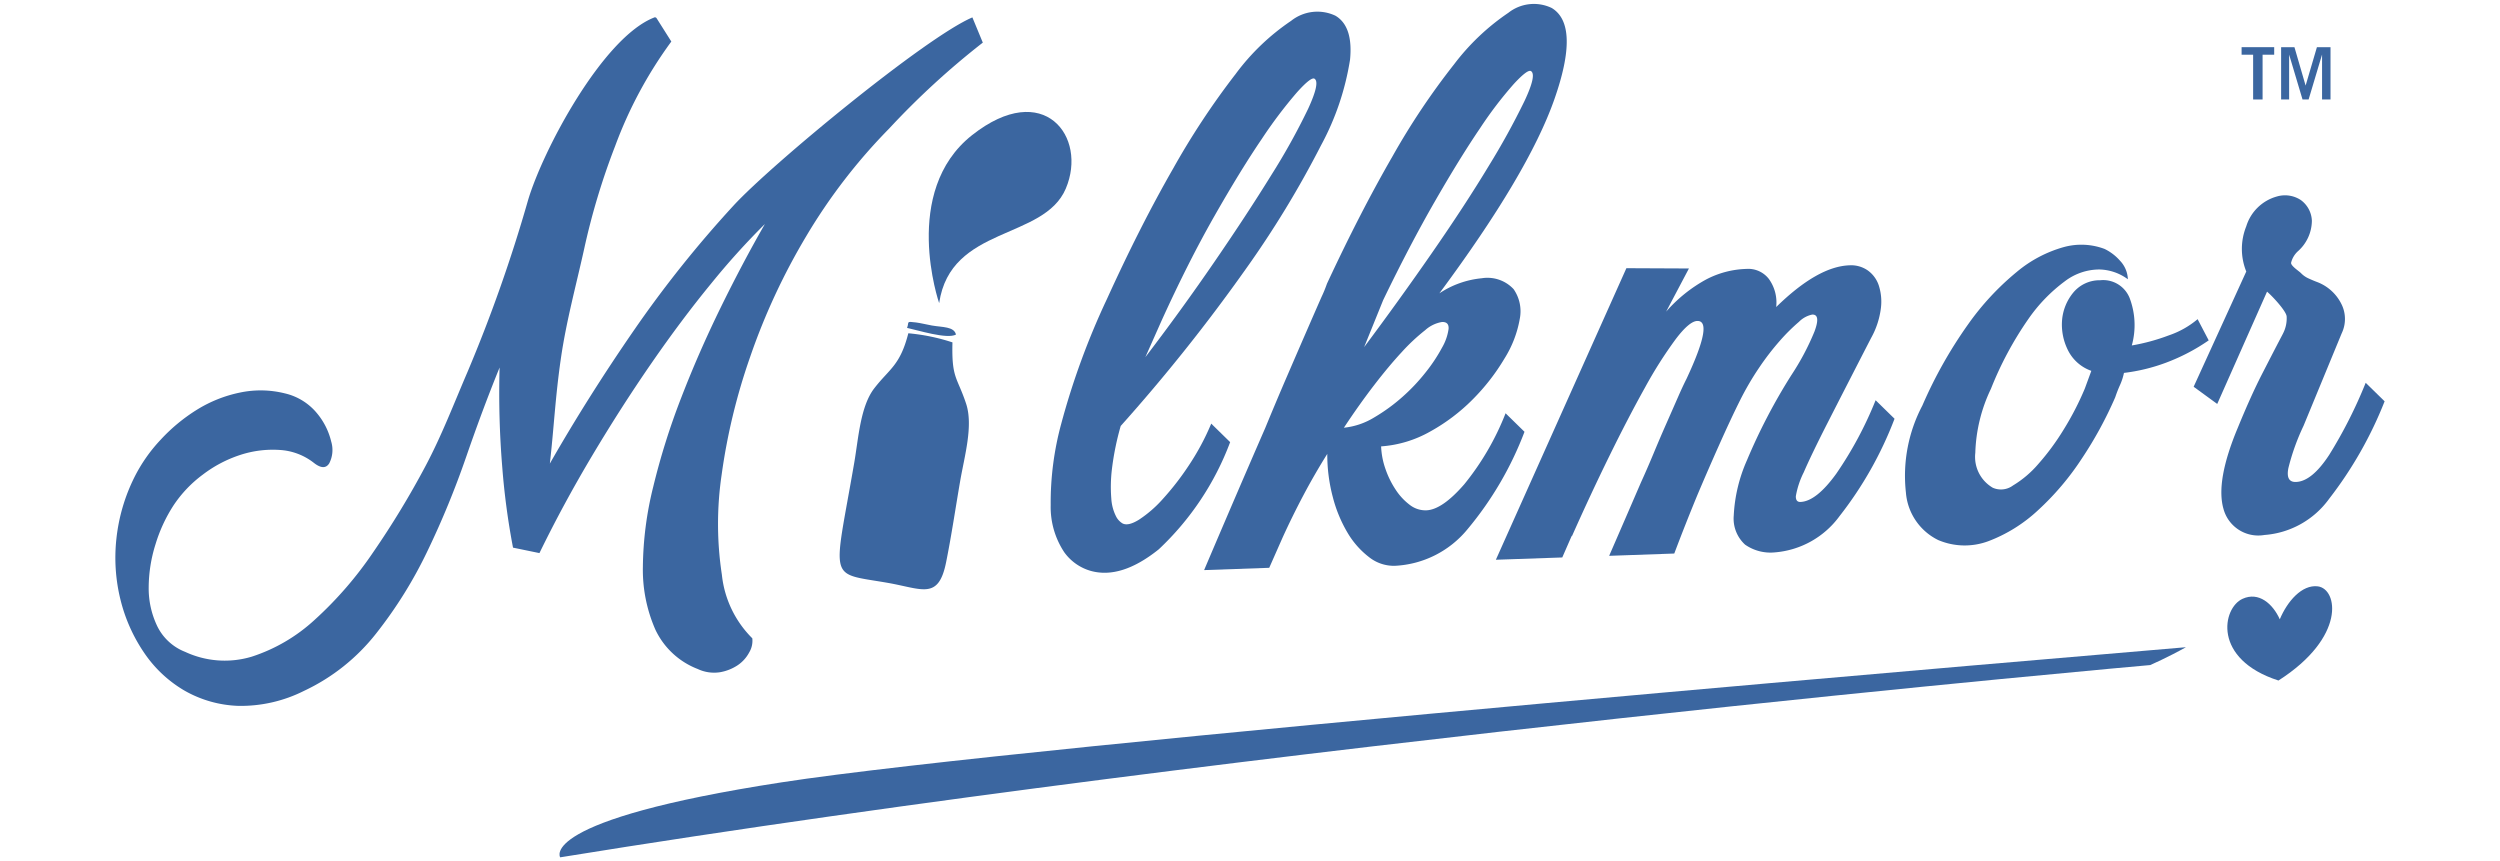 <svg xmlns="http://www.w3.org/2000/svg" width="130" height="44.778" viewBox="0 0 130 44.778"><title>Artboard 1</title><path d="M123.016,19.905l.984.963a20.569,20.569,0,0,1-2.883,5.067,4.564,4.564,0,0,1-3.366,1.884,1.874,1.874,0,0,1-2.136-1.379q-.401-1.439.744-4.181.381-.928.688-1.603c.204-.45.398-.853.578-1.204s.356-.692.523-1.016.355-.684.562-1.079a1.722,1.722,0,0,0,.196-.9c-.021-.288-.764-1.078-1.02-1.291l-2.59,5.839-1.226-.894,2.736-5.992a3.144,3.144,0,0,1-.001-2.349,2.313,2.313,0,0,1,1.591-1.552,1.497,1.497,0,0,1,1.247.185,1.397,1.397,0,0,1,.575,1.081,2.149,2.149,0,0,1-.73,1.584,1.193,1.193,0,0,0-.351.594c-.02.165.418.438.518.545a1.266,1.266,0,0,0,.402.277c.167.076.322.141.461.192a2.33,2.33,0,0,1,1.239,1.141,1.726,1.726,0,0,1,.011,1.516l-1.983,4.807a11.566,11.566,0,0,0-.791,2.209q-.14.732.397.713.825-.028,1.729-1.411A24.1,24.1,0,0,0,123.016,19.905Z" fill="#3b66a0"/><path d="M114.276,16.597l.576,1.102a10.125,10.125,0,0,1-2.213,1.158,9.408,9.408,0,0,1-2.193.534,3.056,3.056,0,0,1-.205.63,6.573,6.573,0,0,0-.247.632,20.275,20.275,0,0,1-1.729,3.177,14.104,14.104,0,0,1-2.283,2.698,7.862,7.862,0,0,1-2.57,1.607,3.517,3.517,0,0,1-2.627-.053,3.014,3.014,0,0,1-1.678-2.476,7.832,7.832,0,0,1,.856-4.518,23.126,23.126,0,0,1,2.375-4.218,13.883,13.883,0,0,1,2.53-2.727,6.571,6.571,0,0,1,2.436-1.291,3.433,3.433,0,0,1,2.132.092,2.555,2.555,0,0,1,.807.616,1.467,1.467,0,0,1,.406.962,2.58,2.58,0,0,0-1.485-.509,2.971,2.971,0,0,0-1.778.603,8.386,8.386,0,0,0-1.915,1.978,17.869,17.869,0,0,0-1.941,3.621,8.245,8.245,0,0,0-.814,3.332,1.855,1.855,0,0,0,.911,1.817,1.051,1.051,0,0,0,1.05-.12,5.382,5.382,0,0,0,1.305-1.105,12.58,12.58,0,0,0,1.323-1.792,15.078,15.078,0,0,0,1.104-2.137l.34-.926a2.156,2.156,0,0,1-1.238-1.12,2.966,2.966,0,0,1-.281-1.548,2.594,2.594,0,0,1,.572-1.391,1.777,1.777,0,0,1,1.404-.652,1.482,1.482,0,0,1,1.542.943,3.976,3.976,0,0,1,.106,2.448,10.377,10.377,0,0,0,1.925-.525A4.627,4.627,0,0,0,114.276,16.597Z" fill="#3b66a0"/><path d="M97.532,20.812l.984.963a19.375,19.375,0,0,1-2.862,5.066,4.627,4.627,0,0,1-3.386,1.885,2.312,2.312,0,0,1-1.523-.404,1.832,1.832,0,0,1-.59-1.517,8.047,8.047,0,0,1,.686-2.87,30.001,30.001,0,0,1,2.306-4.423,13.116,13.116,0,0,0,1.203-2.265q.34-.905-.114-.889a1.353,1.353,0,0,0-.69.377,9.68,9.68,0,0,0-.979.969,13.594,13.594,0,0,0-1.088,1.41,14.832,14.832,0,0,0-1.014,1.739q-.464.93-1.058,2.26t-1.129,2.595q-.611,1.475-1.216,3.076l-3.386.119q.881-2.025,1.646-3.798.346-.76.67-1.54t.65-1.519q.326-.738.594-1.351t.462-.993q1.424-3.041.557-3.011-.413.014-1.125.954A22.017,22.017,0,0,0,85.54,20.152q-.875,1.568-1.86,3.576T81.737,27.89l-.001-.042-.498,1.14-3.453.119,6.787-15.161,3.252.015L86.639,16.205a7.623,7.623,0,0,1,2.076-1.67,4.797,4.797,0,0,1,2.089-.551,1.355,1.355,0,0,1,1.176.52,2.091,2.091,0,0,1,.382,1.462q2.159-2.112,3.811-2.17a1.521,1.521,0,0,1,.939.258,1.564,1.564,0,0,1,.585.79,2.741,2.741,0,0,1,.104,1.222,4.262,4.262,0,0,1-.506,1.514q-1.394,2.709-2.246,4.38T93.796,24.558a4.466,4.466,0,0,0-.412,1.24c-.006.208.073.309.238.303q.826-.029,1.871-1.479A19.498,19.498,0,0,0,97.532,20.812Z" fill="#3b66a0"/><path d="M80.699.421q1.478.904.124,4.754t-5.975,10.078a4.792,4.792,0,0,1,2.205-.784,1.86,1.86,0,0,1,1.653.565,2.013,2.013,0,0,1,.322,1.547,5.723,5.723,0,0,1-.796,2.064A10.864,10.864,0,0,1,76.59,20.76a9.774,9.774,0,0,1-2.215,1.677,6.042,6.042,0,0,1-2.557.775,3.994,3.994,0,0,0,.227,1.176,4.702,4.702,0,0,0,.534,1.083,3.127,3.127,0,0,0,.73.784,1.335,1.335,0,0,0,.857.282q.826-.029,1.979-1.358A13.816,13.816,0,0,0,78.29,21.49l.984.963a17.652,17.652,0,0,1-2.966,5.07,5.204,5.204,0,0,1-3.779,1.899,2.075,2.075,0,0,1-1.339-.452,4.435,4.435,0,0,1-1.119-1.27,7.088,7.088,0,0,1-.768-1.864,8.607,8.607,0,0,1-.284-2.234q-.666,1.062-1.248,2.163t-1.081,2.199l-.69,1.562-3.386.119Q64.373,25.51,65.79,22.261q.572-1.391,1.146-2.72t1.033-2.384q.459-1.055.747-1.709a6.729,6.729,0,0,0,.286-.696q1.731-3.717,3.408-6.622a37.16,37.16,0,0,1,3.203-4.787A11.896,11.896,0,0,1,78.434.666a2.144,2.144,0,0,1,2.265-.246ZM74.983,16.744a1.736,1.736,0,0,0-.874.425,9.994,9.994,0,0,0-1.221,1.144q-.677.73-1.448,1.734T69.882,22.242a3.749,3.749,0,0,0,1.573-.533,9.306,9.306,0,0,0,1.472-1.07A9.797,9.797,0,0,0,74.143,19.35a8.521,8.521,0,0,0,.845-1.276,2.669,2.669,0,0,0,.338-.968q.029-.375-.343-.362ZM79.615,3.7q-.17-.118-.887.655A20.414,20.414,0,0,0,76.968,6.66q-1.042,1.532-2.348,3.801t-2.695,5.144l-.99,2.445q1.817-2.433,3.53-4.903t2.944-4.508a38.456,38.456,0,0,0,1.867-3.39Q79.911,3.897,79.615,3.7Z" fill="#3b66a0"/><path d="M57.552,15.569q1.728-3.8,3.443-6.79a40.127,40.127,0,0,1,3.26-4.934,11.791,11.791,0,0,1,2.881-2.76,2.196,2.196,0,0,1,2.306-.268q.928.549.761,2.279A13.892,13.892,0,0,1,68.685,7.574a51.449,51.449,0,0,1-3.931,6.454A91.452,91.452,0,0,1,58.277,22.15a14.276,14.276,0,0,0-.459,2.26,7.71,7.71,0,0,0-.03,1.518,2.356,2.356,0,0,0,.238.906.896.896,0,0,0,.344.383q.295.156.861-.196a6.224,6.224,0,0,0,1.224-1.061,14.282,14.282,0,0,0,1.345-1.73,12.819,12.819,0,0,0,1.184-2.202l.984.963a14.719,14.719,0,0,1-3.713,5.574q-1.951,1.564-3.537,1.121a2.557,2.557,0,0,1-1.377-.97,4.244,4.244,0,0,1-.705-2.448,15.636,15.636,0,0,1,.555-4.258,38.842,38.842,0,0,1,2.36-6.44ZM68.357,4.095q-.17-.119-.906.697a23.735,23.735,0,0,0-1.838,2.433q-1.101,1.618-2.465,4.013t-2.746,5.436l-.844,1.899q1.858-2.433,3.57-4.925T66.112,9.098A34.075,34.075,0,0,0,68.019,5.665Q68.653,4.292,68.357,4.095Z" fill="#3b66a0"/><polygon points="118.618 2.453 119.311 2.453 119.892 4.451 120.48 2.453 121.187 2.453 121.187 5.173 120.747 5.173 120.747 2.836 120.048 5.173 119.731 5.173 119.035 2.84 119.035 5.173 118.618 5.173 118.618 2.453" fill="#3b66a0"/><polygon points="116.563 2.453 118.258 2.453 118.258 2.845 117.654 2.845 117.654 5.173 117.163 5.173 117.163 2.845 116.563 2.845 116.563 2.453" fill="#3b66a0"/><path d="M120.527,30.49c-.832-.102-1.589.784-1.978,1.714-.363-.808-1.093-1.449-1.933-1.067-1.058.476-1.58,3.142,1.864,4.25C122,33.136,121.572,30.625,120.527,30.49Z" fill="#3b66a0"/><path d="M29.129,44.581s-1.264-1.93,11.504-3.898c12.752-1.972,68.77-6.657,73.035-7.028-.905.511-1.855.928-1.855.928S65.731,38.649,29.129,44.581Z" fill="#3b66a0"/><path d="M34.909,2.16a22.134,22.134,0,0,0-2.922,5.436A36.197,36.197,0,0,0,30.375,12.951c-.417,1.884-.928,3.749-1.209,5.69-.296,2.043-.362,3.629-.574,5.465q1.988-3.477,4.369-6.926a59.285,59.285,0,0,1,5.19-6.498c1.98-2.149,9.994-8.753,12.413-9.777l.542,1.311a41.279,41.279,0,0,0-4.867,4.466,29.358,29.358,0,0,0-4.312,5.595A33.507,33.507,0,0,0,39.004,18.57a31.526,31.526,0,0,0-1.482,6.139,17.539,17.539,0,0,0,.015,5.173,5.454,5.454,0,0,0,1.583,3.31,1.173,1.173,0,0,1-.161.733,1.843,1.843,0,0,1-.597.665,2.402,2.402,0,0,1-.917.365,1.992,1.992,0,0,1-1.163-.167,4.037,4.037,0,0,1-2.2-2.042,7.74,7.74,0,0,1-.652-3.28,17.841,17.841,0,0,1,.538-4.153,36.385,36.385,0,0,1,1.452-4.622q.91-2.358,2.049-4.684t2.308-4.361a38.648,38.648,0,0,0-2.806,3.11q-1.527,1.861-3.102,4.14T30.79,23.699q-1.504,2.525-2.739,5.062l-1.374-.284a37.761,37.761,0,0,1-.559-4.178,47.068,47.068,0,0,1-.139-5.189q-.876,2.15-1.74,4.653a45.533,45.533,0,0,1-2.001,4.87,22.731,22.731,0,0,1-2.682,4.312A10.35,10.35,0,0,1,15.815,35.922a7.325,7.325,0,0,1-3.404.784,6.04,6.04,0,0,1-2.818-.795,6.467,6.467,0,0,1-2.094-1.962A8.5,8.5,0,0,1,6.266,31.188a9.082,9.082,0,0,1-.213-3.172,9.393,9.393,0,0,1,.942-3.212A8.217,8.217,0,0,1,8.354,22.866a9.094,9.094,0,0,1,1.889-1.562,6.862,6.862,0,0,1,2.222-.888,5.207,5.207,0,0,1,2.358.042A3.054,3.054,0,0,1,16.492,21.5a3.608,3.608,0,0,1,.733,1.47,1.513,1.513,0,0,1-.106,1.126q-.255.404-.807-.034a3.171,3.171,0,0,0-1.78-.665,5.447,5.447,0,0,0-2.038.259A6.554,6.554,0,0,0,10.546,24.68,6.399,6.399,0,0,0,9.03,26.27a7.953,7.953,0,0,0-.942,2.028,7.562,7.562,0,0,0-.356,2.236,4.553,4.553,0,0,0,.442,2.021,2.711,2.711,0,0,0,1.452,1.341,4.87,4.87,0,0,0,3.461.252,8.854,8.854,0,0,0,3.282-1.923,19.441,19.441,0,0,0,3.041-3.514,45.223,45.223,0,0,0,2.718-4.479c.84-1.58,1.479-3.255,2.18-4.885a78.218,78.218,0,0,0,3.145-8.918C28.225,7.812,31.332,1.97,34.004.916a.103.103,0,0,1,.134.024Z" fill="#3b66a0"/><path d="M48.833,15.754s-2.003-5.798,1.72-8.731,6.012.091,4.868,2.784-5.985,1.917-6.583,5.944Z" fill="#3b66a0"/><path d="M47.167,17.051c.524.109,2.08.602,2.544.347-.097-.423-.705-.376-1.25-.471-.246-.043-.599-.131-.828-.159C47.089,16.702,47.291,16.735,47.167,17.051Z" fill="#3b66a0"/><path d="M47.233,17.33c-.43,1.687-.982,1.839-1.772,2.864-.722.936-.82,2.587-1.039,3.86-1.083,6.287-1.395,5.708,1.734,6.253,1.804.314,2.641.908,3.04-1.063.28-1.382.492-2.836.733-4.231.223-1.294.689-2.876.307-4.026-.466-1.402-.758-1.297-.708-3.183A10.334,10.334,0,0,0,47.233,17.33Z" fill="#3b66a0"/></svg>
